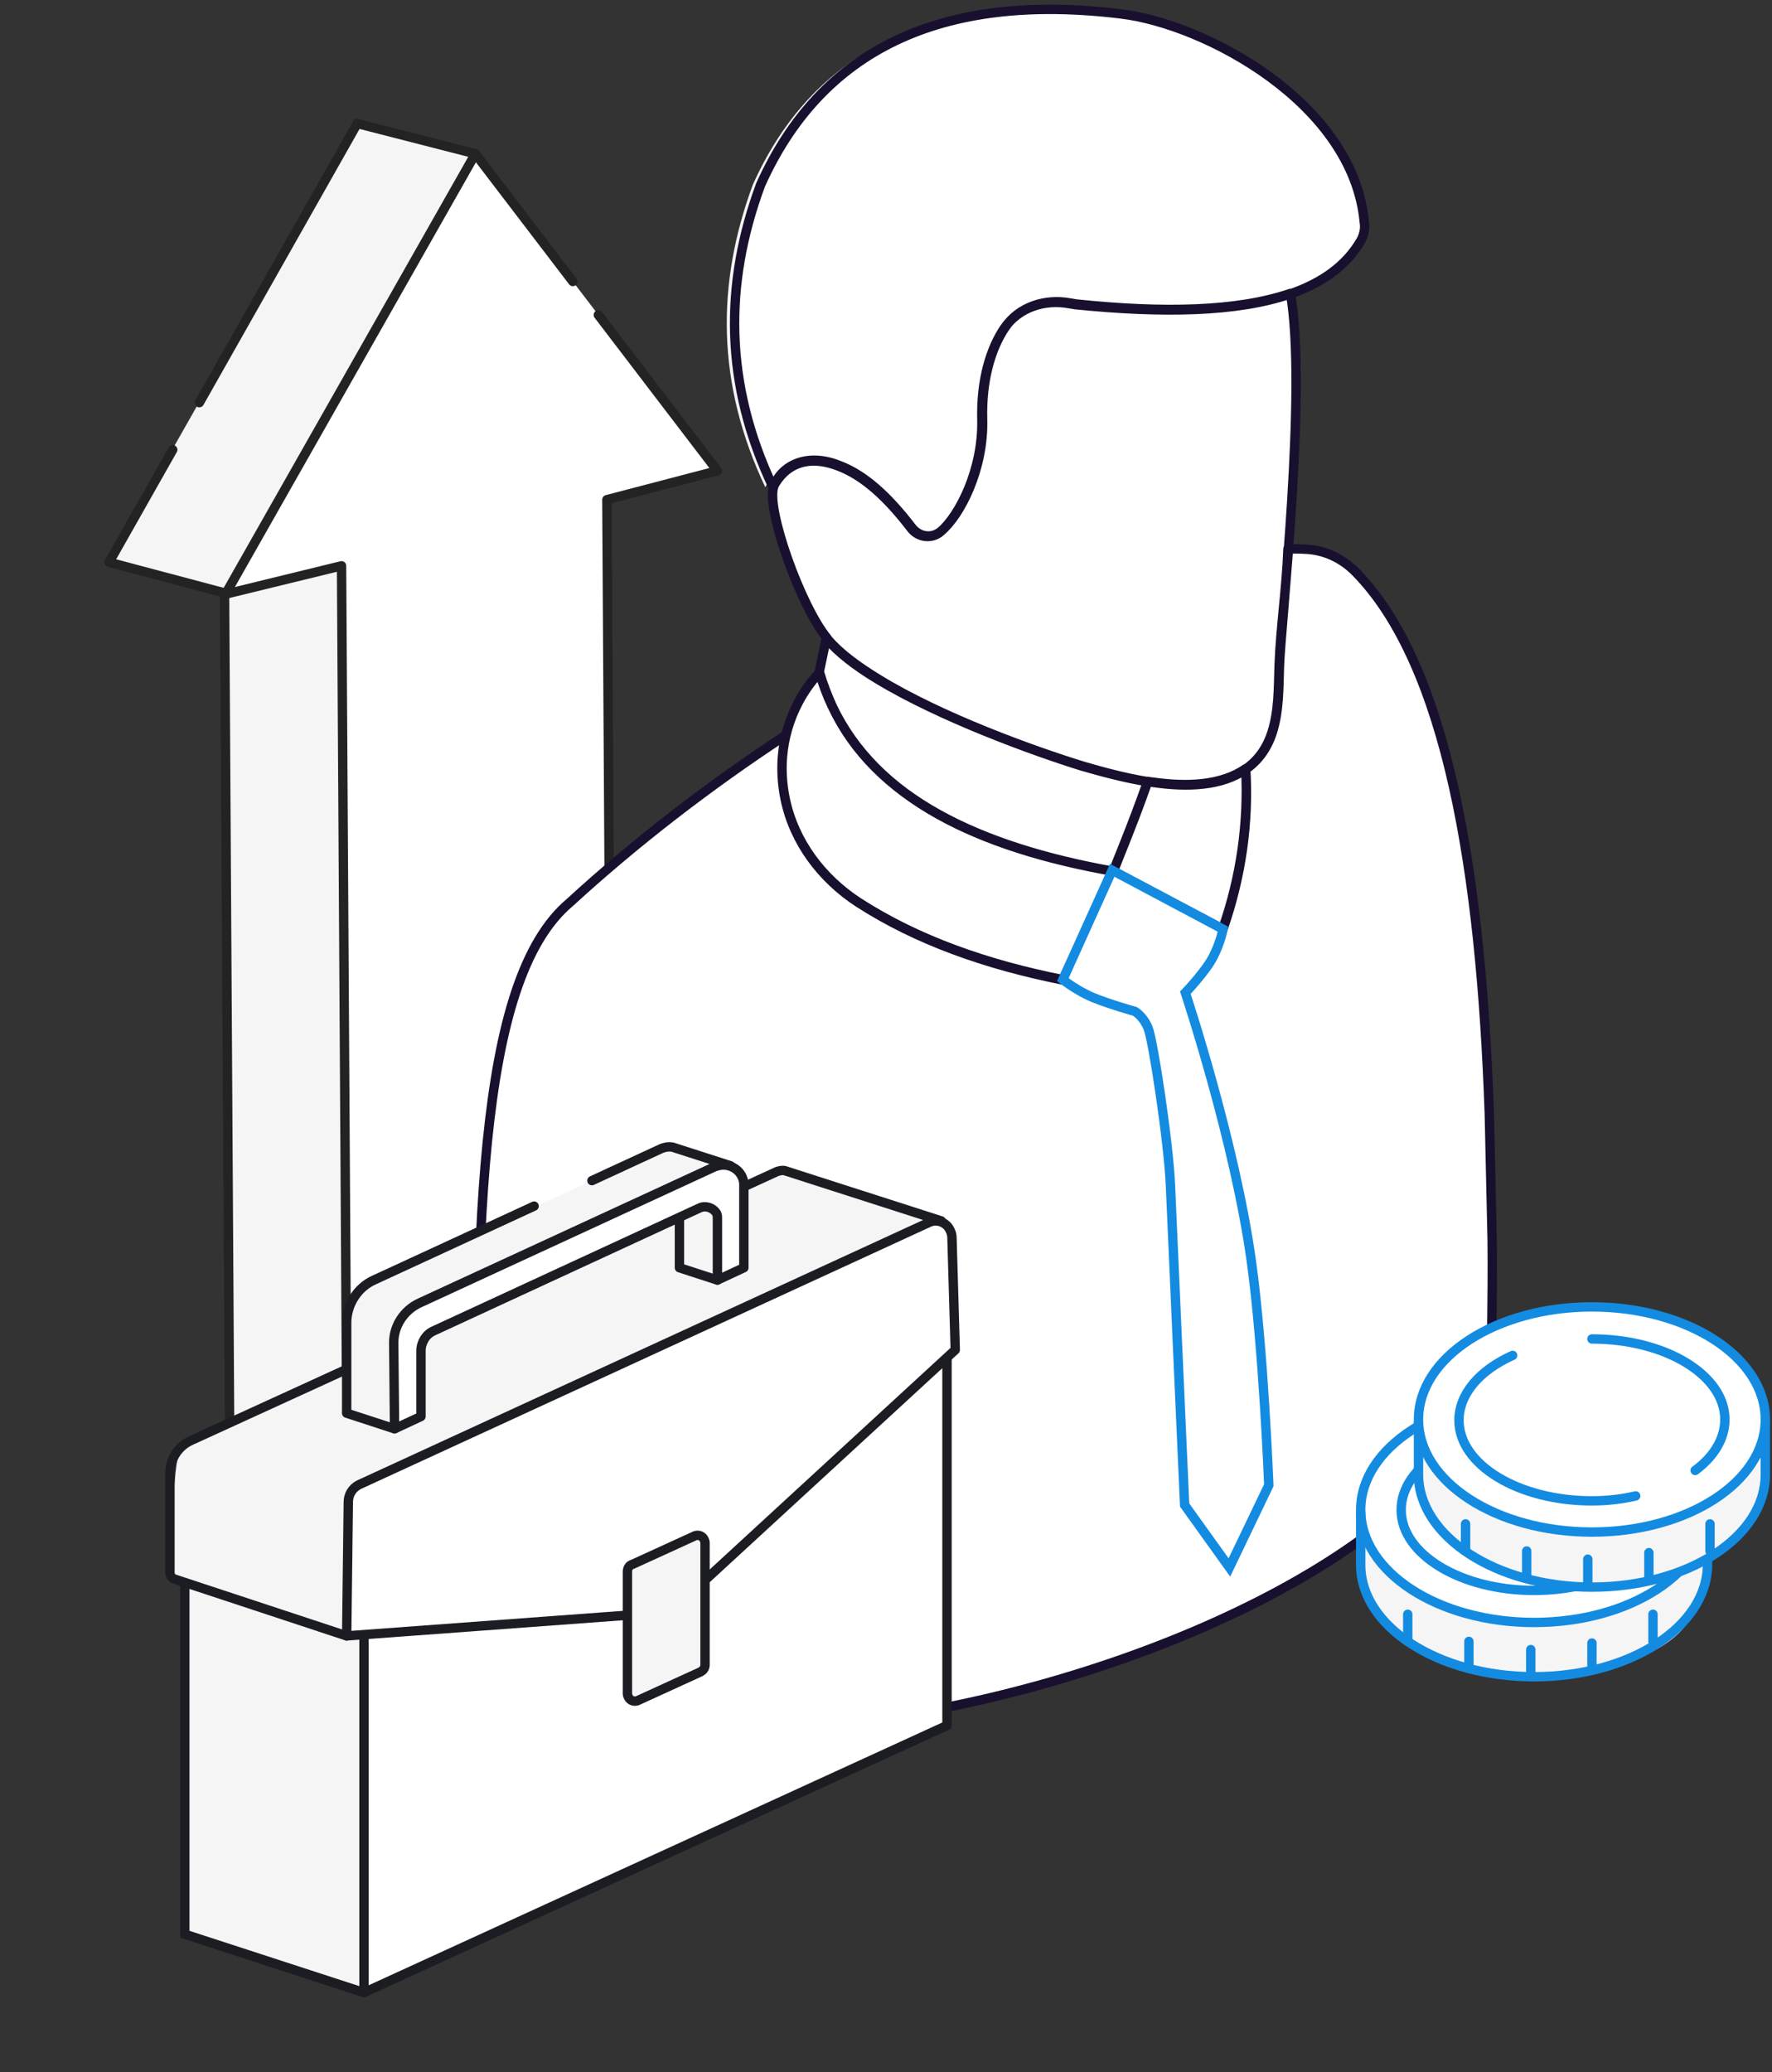 <svg width="189" height="221" viewBox="0 0 189 221" fill="none" xmlns="http://www.w3.org/2000/svg">
<rect x="0" y="0" width="189" height="221" fill="#333333" stroke="none"/>
<path d="M23.953 63.337L24.536 159.5L37.044 159.424L51.145 16.402L38.105 13.174L11.56 59.959L23.953 63.337Z" fill="#F6F5F5"/>
<path d="M37.054 163.269L36.43 60.343L24.047 63.368L50.699 16.405L76.515 50.209L64.729 53.289L65.422 167.506" fill="white"/>
<path d="M63.817 33.584L76.513 50.209L64.728 53.29L65.421 167.506" fill="white"/>
<path d="M63.817 33.584L76.513 50.209L64.728 53.29L65.421 167.506" stroke="#232323" stroke-linecap="round" stroke-linejoin="round"/>
<path d="M37.054 163.269L36.429 60.343L24.047 63.368L50.699 16.405L61.101 30.025" fill="white"/>
<path d="M37.054 163.269L36.429 60.343L24.047 63.368L50.699 16.405L61.101 30.025" stroke="#232323" stroke-linecap="round" stroke-linejoin="round"/>
<path d="M21.262 42.943L38.103 13.174" stroke="#232323" stroke-linecap="round" stroke-linejoin="round"/>
<path d="M11.638 59.958L18.424 47.964" stroke="#232323" stroke-linecap="round" stroke-linejoin="round"/>
<path d="M23.951 63.337L24.535 159.5" stroke="#232323" stroke-linecap="round" stroke-linejoin="round"/>
<path d="M50.712 16.404L38.104 13.174" stroke="#232323" stroke-linecap="round" stroke-linejoin="round"/>
<path d="M24.11 63.278L11.72 59.986" stroke="#232323" stroke-linecap="round" stroke-linejoin="round"/>
<path d="M118.737 92.928L113.321 104.518C105.178 102.9 97.792 100.304 91.543 96.277C87.604 93.719 84.65 89.805 83.703 85.215C83.172 82.618 83.324 80.323 83.778 78.441C84.801 74.152 87.376 71.743 87.376 71.743C87.755 73.023 88.21 74.189 88.74 75.356C93.323 85.102 104.231 90.332 118.737 92.928ZM144.34 25.61C142.787 28.32 140.212 30.164 136.727 31.368C131.084 33.287 123.206 33.437 113.889 32.497C113.662 32.459 113.434 32.421 113.207 32.384C110.556 31.895 107.791 32.798 106.276 35.018C104.837 37.163 103.776 40.474 103.89 44.801C104.004 50.069 101.504 54.999 99.459 56.73C98.512 57.52 97.11 57.332 96.353 56.353C93.929 53.192 91.391 50.746 88.551 49.693C83.286 47.699 81.657 52.026 81.62 51.951C76.393 40.925 76.393 30.239 80.294 19.703C86.733 5.366 99.459 -0.88 118.775 1.491C127.751 2.582 143.545 11.011 144.681 23.729C144.833 24.331 144.681 25.046 144.34 25.61ZM130.402 99.1L118.737 92.928V92.891C118.813 92.514 120.593 88.413 122.373 83.333C122.562 83.371 122.752 83.408 122.903 83.408C126.539 83.935 130.251 83.785 132.826 81.978C133.167 87.736 132.372 93.418 130.402 99.1Z" fill="#F6F5F5"/>
<path d="M158.848 118.779C157.939 92.778 154.303 70.915 144.607 61.019C143.168 59.552 141.274 58.649 139.229 58.573C138.623 58.536 138.017 58.536 137.373 58.536C137.222 62.712 136.578 66.852 136.426 71.066C136.351 73.437 136.389 75.845 135.669 78.103C135.101 79.871 134.116 81.151 132.866 82.016C133.169 87.736 132.374 93.455 130.404 99.1L118.777 92.928L113.361 104.48C105.218 102.862 97.832 100.266 91.583 96.24C87.644 93.681 84.689 89.767 83.743 85.177C83.212 82.581 83.364 80.285 83.818 78.404C75.561 83.822 67.683 89.918 60.79 96.24C50.867 104.556 50.488 131.31 51.019 169.917C56.245 202.089 162.333 175.11 159.114 141.846C159.151 138.61 159.189 135.411 159.151 132.25M145.176 25.61C143.623 28.32 141.047 30.164 137.563 31.368C131.957 33.287 124.041 33.437 114.724 32.497C114.497 32.459 114.27 32.421 114.042 32.384C111.391 31.895 108.626 32.798 107.111 35.018C105.672 37.163 104.612 40.474 104.725 44.801C104.839 50.069 102.339 54.999 100.294 56.73C99.347 57.52 97.946 57.332 97.188 56.353C94.764 53.192 92.227 50.746 89.386 49.693C84.121 47.699 82.493 52.026 82.455 51.951C77.228 40.925 77.228 30.239 81.129 19.703C87.568 5.366 100.294 -0.88 119.61 1.491C128.586 2.582 144.38 11.011 145.516 23.729C145.63 24.331 145.479 25.046 145.176 25.61ZM130.442 99.1L118.777 92.928V92.891C118.853 92.514 120.633 88.413 122.413 83.333C122.602 83.371 122.792 83.408 122.943 83.408C126.579 83.935 130.291 83.785 132.866 81.978C133.207 87.736 132.412 93.418 130.442 99.1ZM122.413 83.371C120.633 88.451 118.853 92.514 118.777 92.928C104.271 90.37 93.401 85.139 88.742 75.281C88.212 74.152 87.757 72.948 87.379 71.668L88.136 68.056C88.174 68.093 88.174 68.093 88.174 68.131C89.386 69.561 91.28 71.028 93.59 72.421C100.294 76.485 110.217 80.097 115.444 81.715C117.413 82.279 119.875 82.957 122.413 83.371ZM136.464 71.066C136.389 73.437 136.426 75.845 135.707 78.103C135.139 79.871 134.154 81.151 132.904 82.016C130.329 83.86 126.579 83.973 122.981 83.446C122.792 83.408 122.602 83.408 122.451 83.371C119.913 82.957 117.451 82.279 115.52 81.715C110.255 80.097 100.332 76.522 93.666 72.421C91.393 71.028 89.462 69.599 88.25 68.131C88.25 68.093 88.212 68.093 88.212 68.056C85.409 64.669 81.659 54.208 82.531 51.875C83.402 49.542 86.166 48.301 89.462 49.618C92.302 50.671 94.84 53.117 97.264 56.278C98.021 57.256 99.385 57.482 100.37 56.654C102.415 54.961 104.952 49.994 104.801 44.726C104.687 40.399 105.748 37.087 107.187 34.943C108.664 32.722 111.467 31.819 114.118 32.309C114.345 32.346 114.573 32.384 114.8 32.421C124.117 33.4 132.033 33.212 137.638 31.293C139.456 41.565 136.578 66.889 136.464 71.066ZM118.777 92.928L113.361 104.518C105.218 102.9 97.832 100.304 91.583 96.277C87.644 93.719 84.689 89.805 83.743 85.215C83.212 82.618 83.364 80.323 83.818 78.441C84.841 74.152 87.416 71.743 87.416 71.743C87.795 73.023 88.25 74.189 88.78 75.356C93.363 85.102 104.271 90.332 118.777 92.928Z" fill="white"/>
<path d="M118.777 92.928L130.404 99.1C132.374 93.455 133.169 87.736 132.866 82.016C134.116 81.151 135.101 79.871 135.669 78.103C136.389 75.845 136.351 73.437 136.426 71.066C136.578 66.852 137.222 62.712 137.373 58.536C138.017 58.536 138.623 58.536 139.229 58.573C141.274 58.649 143.168 59.552 144.607 61.019C154.303 70.915 157.939 92.778 158.848 118.779L159.151 132.25C159.189 135.411 159.151 138.61 159.114 141.846C162.333 175.11 56.245 202.089 51.019 169.917C50.488 131.31 50.867 104.556 60.79 96.24C67.683 89.918 75.561 83.822 83.818 78.404C83.364 80.285 83.212 82.581 83.743 85.177C84.689 89.767 87.644 93.681 91.583 96.24C97.832 100.266 105.218 102.862 113.361 104.48L118.777 92.928ZM118.777 92.928L130.442 99.1C132.412 93.418 133.207 87.736 132.866 81.978C130.291 83.785 126.579 83.935 122.943 83.408C122.792 83.408 122.602 83.371 122.413 83.333C120.633 88.413 118.853 92.514 118.777 92.891V92.928ZM118.777 92.928C118.853 92.514 120.633 88.451 122.413 83.371C119.875 82.957 117.413 82.279 115.444 81.715C110.217 80.097 100.294 76.485 93.59 72.421C91.28 71.028 89.386 69.561 88.174 68.131C88.174 68.093 88.174 68.093 88.136 68.056L87.379 71.668C87.757 72.948 88.212 74.152 88.742 75.281C93.401 85.139 104.271 90.37 118.777 92.928ZM118.777 92.928L113.361 104.518C105.218 102.9 97.832 100.304 91.583 96.277C87.644 93.719 84.689 89.805 83.743 85.215C83.212 82.618 83.364 80.323 83.818 78.441C84.841 74.152 87.416 71.743 87.416 71.743C87.795 73.023 88.25 74.189 88.78 75.356C93.363 85.102 104.271 90.332 118.777 92.928ZM145.176 25.61C143.623 28.32 141.047 30.164 137.563 31.368C131.957 33.287 124.041 33.437 114.724 32.497C114.497 32.459 114.27 32.421 114.042 32.384C111.391 31.895 108.626 32.798 107.111 35.018C105.672 37.163 104.612 40.474 104.725 44.801C104.839 50.069 102.339 54.999 100.294 56.73C99.347 57.52 97.946 57.332 97.188 56.353C94.764 53.192 92.227 50.746 89.386 49.693C84.121 47.699 82.493 52.026 82.455 51.951C77.228 40.925 77.228 30.239 81.129 19.703C87.568 5.366 100.294 -0.88 119.61 1.491C128.586 2.582 144.38 11.011 145.516 23.729C145.63 24.331 145.479 25.046 145.176 25.61ZM136.464 71.066C136.389 73.437 136.426 75.845 135.707 78.103C135.139 79.871 134.154 81.151 132.904 82.016C130.329 83.86 126.579 83.973 122.981 83.446C122.792 83.408 122.602 83.408 122.451 83.371C119.913 82.957 117.451 82.279 115.52 81.715C110.255 80.097 100.332 76.522 93.666 72.421C91.393 71.028 89.462 69.599 88.25 68.131C88.25 68.093 88.212 68.093 88.212 68.056C85.409 64.669 81.659 54.208 82.531 51.875C83.402 49.542 86.166 48.301 89.462 49.618C92.302 50.671 94.84 53.117 97.264 56.278C98.021 57.256 99.385 57.482 100.37 56.654C102.415 54.961 104.952 49.994 104.801 44.726C104.687 40.399 105.748 37.087 107.187 34.943C108.664 32.722 111.467 31.819 114.118 32.309C114.345 32.346 114.573 32.384 114.8 32.421C124.117 33.4 132.033 33.212 137.638 31.293C139.456 41.565 136.578 66.889 136.464 71.066Z" stroke="#18102E" stroke-miterlimit="10" stroke-linecap="round" stroke-linejoin="round"/>
<path d="M118.626 92.816L113.361 104.481C113.361 104.481 114.876 105.685 116.619 106.4C118.361 107.115 121.05 107.867 121.05 107.867C121.05 107.867 121.921 108.357 122.451 109.636C122.982 110.878 124.648 121.903 124.837 126.381C125.027 130.859 126.352 160.51 126.352 160.51L131.125 167.17L135.329 158.403C135.329 158.403 134.761 143.84 133.473 134.546C131.693 121.677 126.428 105.873 126.428 105.873C126.428 105.873 128.625 103.578 129.42 101.997C130.216 100.417 130.443 99.1 130.443 99.1L118.626 92.816Z" fill="white" stroke="#138BE1" stroke-miterlimit="10"/>
<path d="M19.712 206.289L38.825 212.512V174.386L37.063 174.474L37.68 158.873L100.389 129.949L83.831 124.953C83.831 124.953 20.153 153.176 19.272 154.403C18.391 155.63 18.127 168.338 18.127 168.338L19.712 169.127V206.289Z" fill="#F6F5F5"/>
<path d="M19.711 169.037V206.286L38.823 212.509" stroke="#1C1D22" stroke-miterlimit="10" stroke-linecap="round"/>
<path d="M101.005 184.023L38.824 212.508V162.55L101.005 133.977V184.023Z" fill="white" stroke="#1C1D22" stroke-linecap="round" stroke-linejoin="round"/>
<path d="M79.428 126.528L82.863 124.95C83.127 124.862 83.479 124.775 83.743 124.862L100.39 130.209" stroke="#1C1D22" stroke-linecap="round" stroke-linejoin="round"/>
<path d="M36.975 174.469L18.655 168.421C18.303 168.334 18.127 167.983 18.127 167.72V157.115C18.127 155.625 19.008 154.223 20.417 153.609L36.887 146.072" stroke="#1C1D22" stroke-miterlimit="10" stroke-linecap="round"/>
<path d="M77.931 124.337L71.942 122.409C71.502 122.233 70.974 122.321 70.533 122.496L39.971 136.607C38.209 137.396 37.065 139.237 37.065 141.165V150.28L41.909 151.682C41.909 151.682 41.644 142.217 42.965 140.464C44.287 138.711 76.346 124.424 76.346 124.424L77.931 124.337Z" fill="#F6F5F5"/>
<path d="M101.886 143.967L71.5 171.926L36.975 174.468L37.151 160.182C37.151 159.393 37.591 158.692 38.296 158.341L99.068 130.382C99.948 129.944 101.005 130.382 101.358 131.258C101.446 131.434 101.534 131.697 101.534 131.96L101.886 143.967Z" fill="white" stroke="#1C1D22" stroke-linecap="round" stroke-linejoin="round"/>
<path d="M74.671 178.326L68.153 181.306C67.713 181.569 67.184 181.394 67.008 180.956C66.92 180.781 66.92 180.693 66.92 180.518V167.634C66.92 167.283 67.096 166.932 67.448 166.845L73.966 163.865C74.406 163.602 74.935 163.777 75.111 164.215C75.199 164.391 75.199 164.478 75.199 164.654V177.538C75.199 177.888 75.023 178.151 74.671 178.326Z" fill="#F6F5F5" stroke="#1C1D22" stroke-linecap="round" stroke-linejoin="round"/>
<path d="M76.52 136.521L72.469 135.206V129.421" stroke="#1C1D22" stroke-linecap="round" stroke-linejoin="round"/>
<path d="M56.968 128.632L39.881 136.521C38.12 137.309 36.975 139.15 36.975 141.078V150.544" stroke="#1C1D22" stroke-linecap="round" stroke-linejoin="round"/>
<path d="M77.931 124.337L71.942 122.409C71.502 122.233 70.974 122.321 70.533 122.496L63.135 125.914" stroke="#1C1D22" stroke-linecap="round" stroke-linejoin="round"/>
<path d="M42.083 152.381L36.975 150.715" stroke="#1C1D22" stroke-linecap="round" stroke-linejoin="round"/>
<path d="M42.082 152.383L44.901 151.068V144.056C44.901 143.18 45.429 142.303 46.222 141.953L74.67 128.806C75.287 128.543 76.079 128.806 76.432 129.419C76.52 129.594 76.52 129.77 76.52 129.945V136.519L79.338 135.204V126.352C79.338 125.212 78.369 124.248 77.136 124.248C76.872 124.248 76.52 124.336 76.255 124.423L44.724 138.973C43.051 139.761 41.994 141.427 41.994 143.18L42.082 152.383Z" fill="white" stroke="#1C1D22" stroke-linecap="round" stroke-linejoin="round"/>
<path d="M178.071 168.48C178.071 168.48 170.585 173.475 162.834 172.95C155.083 172.424 146.012 167.34 145.395 163.046C144.779 158.751 144.955 168.217 145.395 169.268C148.83 175.404 155.348 179.085 162.394 178.91C173.667 178.559 179.656 175.491 180.89 171.197C182.123 166.902 182.387 166.026 182.387 166.026L178.071 168.48Z" fill="#F6F5F5"/>
<path d="M163.627 173.036C173.842 173.036 182.123 167.66 182.123 161.028C182.123 154.397 173.842 149.021 163.627 149.021C153.412 149.021 145.131 154.397 145.131 161.028C145.131 167.66 153.412 173.036 163.627 173.036Z" fill="white" stroke="#138BE1" stroke-linecap="round" stroke-linejoin="round"/>
<path d="M145.131 161.295V166.904C145.131 173.478 153.41 178.824 163.627 178.824C173.843 178.824 182.123 173.478 182.123 166.817V160.944" stroke="#138BE1" stroke-linecap="round" stroke-linejoin="round"/>
<path d="M163.627 169.618C171.459 169.618 177.808 165.772 177.808 161.029C177.808 156.285 171.459 152.439 163.627 152.439C155.796 152.439 149.447 156.285 149.447 161.029C149.447 165.772 155.796 169.618 163.627 169.618Z" stroke="#138BE1" stroke-linecap="round" stroke-linejoin="round"/>
<path d="M150.15 172.162V175.054" stroke="#138BE1" stroke-linecap="round" stroke-linejoin="round"/>
<path d="M156.67 175.052V177.944" stroke="#138BE1" stroke-linecap="round" stroke-linejoin="round"/>
<path d="M163.273 175.929V178.821" stroke="#138BE1" stroke-linecap="round" stroke-linejoin="round"/>
<path d="M169.795 175.228V178.121" stroke="#138BE1" stroke-linecap="round" stroke-linejoin="round"/>
<path d="M176.307 172.162V175.054" stroke="#138BE1" stroke-linecap="round" stroke-linejoin="round"/>
<path d="M184.149 158.838C184.149 158.838 176.663 163.834 168.912 163.308C161.162 162.782 152.09 157.699 151.473 153.404C150.857 149.109 151.033 158.575 151.473 159.627C154.908 165.762 161.426 169.443 168.472 169.268C179.745 169.005 185.735 165.762 186.968 161.555C187.584 159.452 188.025 157.26 188.201 155.069L184.149 158.838Z" fill="#F6F5F5"/>
<path d="M151.295 151.65V157.259C151.295 163.832 159.574 169.266 169.791 169.266C180.008 169.266 188.287 163.92 188.287 157.259V151.387" stroke="#138BE1" stroke-linecap="round" stroke-linejoin="round"/>
<path d="M156.316 162.521V165.414" stroke="#138BE1" stroke-linecap="round" stroke-linejoin="round"/>
<path d="M162.836 165.412V168.304" stroke="#138BE1" stroke-linecap="round" stroke-linejoin="round"/>
<path d="M169.352 166.283V169.176" stroke="#138BE1" stroke-linecap="round" stroke-linejoin="round"/>
<path d="M175.869 165.589V168.481" stroke="#138BE1" stroke-linecap="round" stroke-linejoin="round"/>
<path d="M182.387 162.521V165.414" stroke="#138BE1" stroke-linecap="round" stroke-linejoin="round"/>
<path d="M169.791 163.395C180.006 163.395 188.287 158.019 188.287 151.388C188.287 144.756 180.006 139.38 169.791 139.38C159.576 139.38 151.295 144.756 151.295 151.388C151.295 158.019 159.576 163.395 169.791 163.395Z" fill="white" stroke="#138BE1" stroke-linecap="round" stroke-linejoin="round"/>
<path d="M174.461 159.541C172.964 159.891 171.379 160.067 169.793 160.067C161.955 160.067 155.613 156.21 155.613 151.477C155.613 148.672 157.815 146.131 161.338 144.553" stroke="#138BE1" stroke-linecap="round" stroke-linejoin="round"/>
<path d="M169.795 142.8C177.634 142.8 183.975 146.656 183.975 151.389C183.975 153.405 182.83 155.333 180.804 156.823" stroke="#138BE1" stroke-linecap="round" stroke-linejoin="round"/>
</svg>

